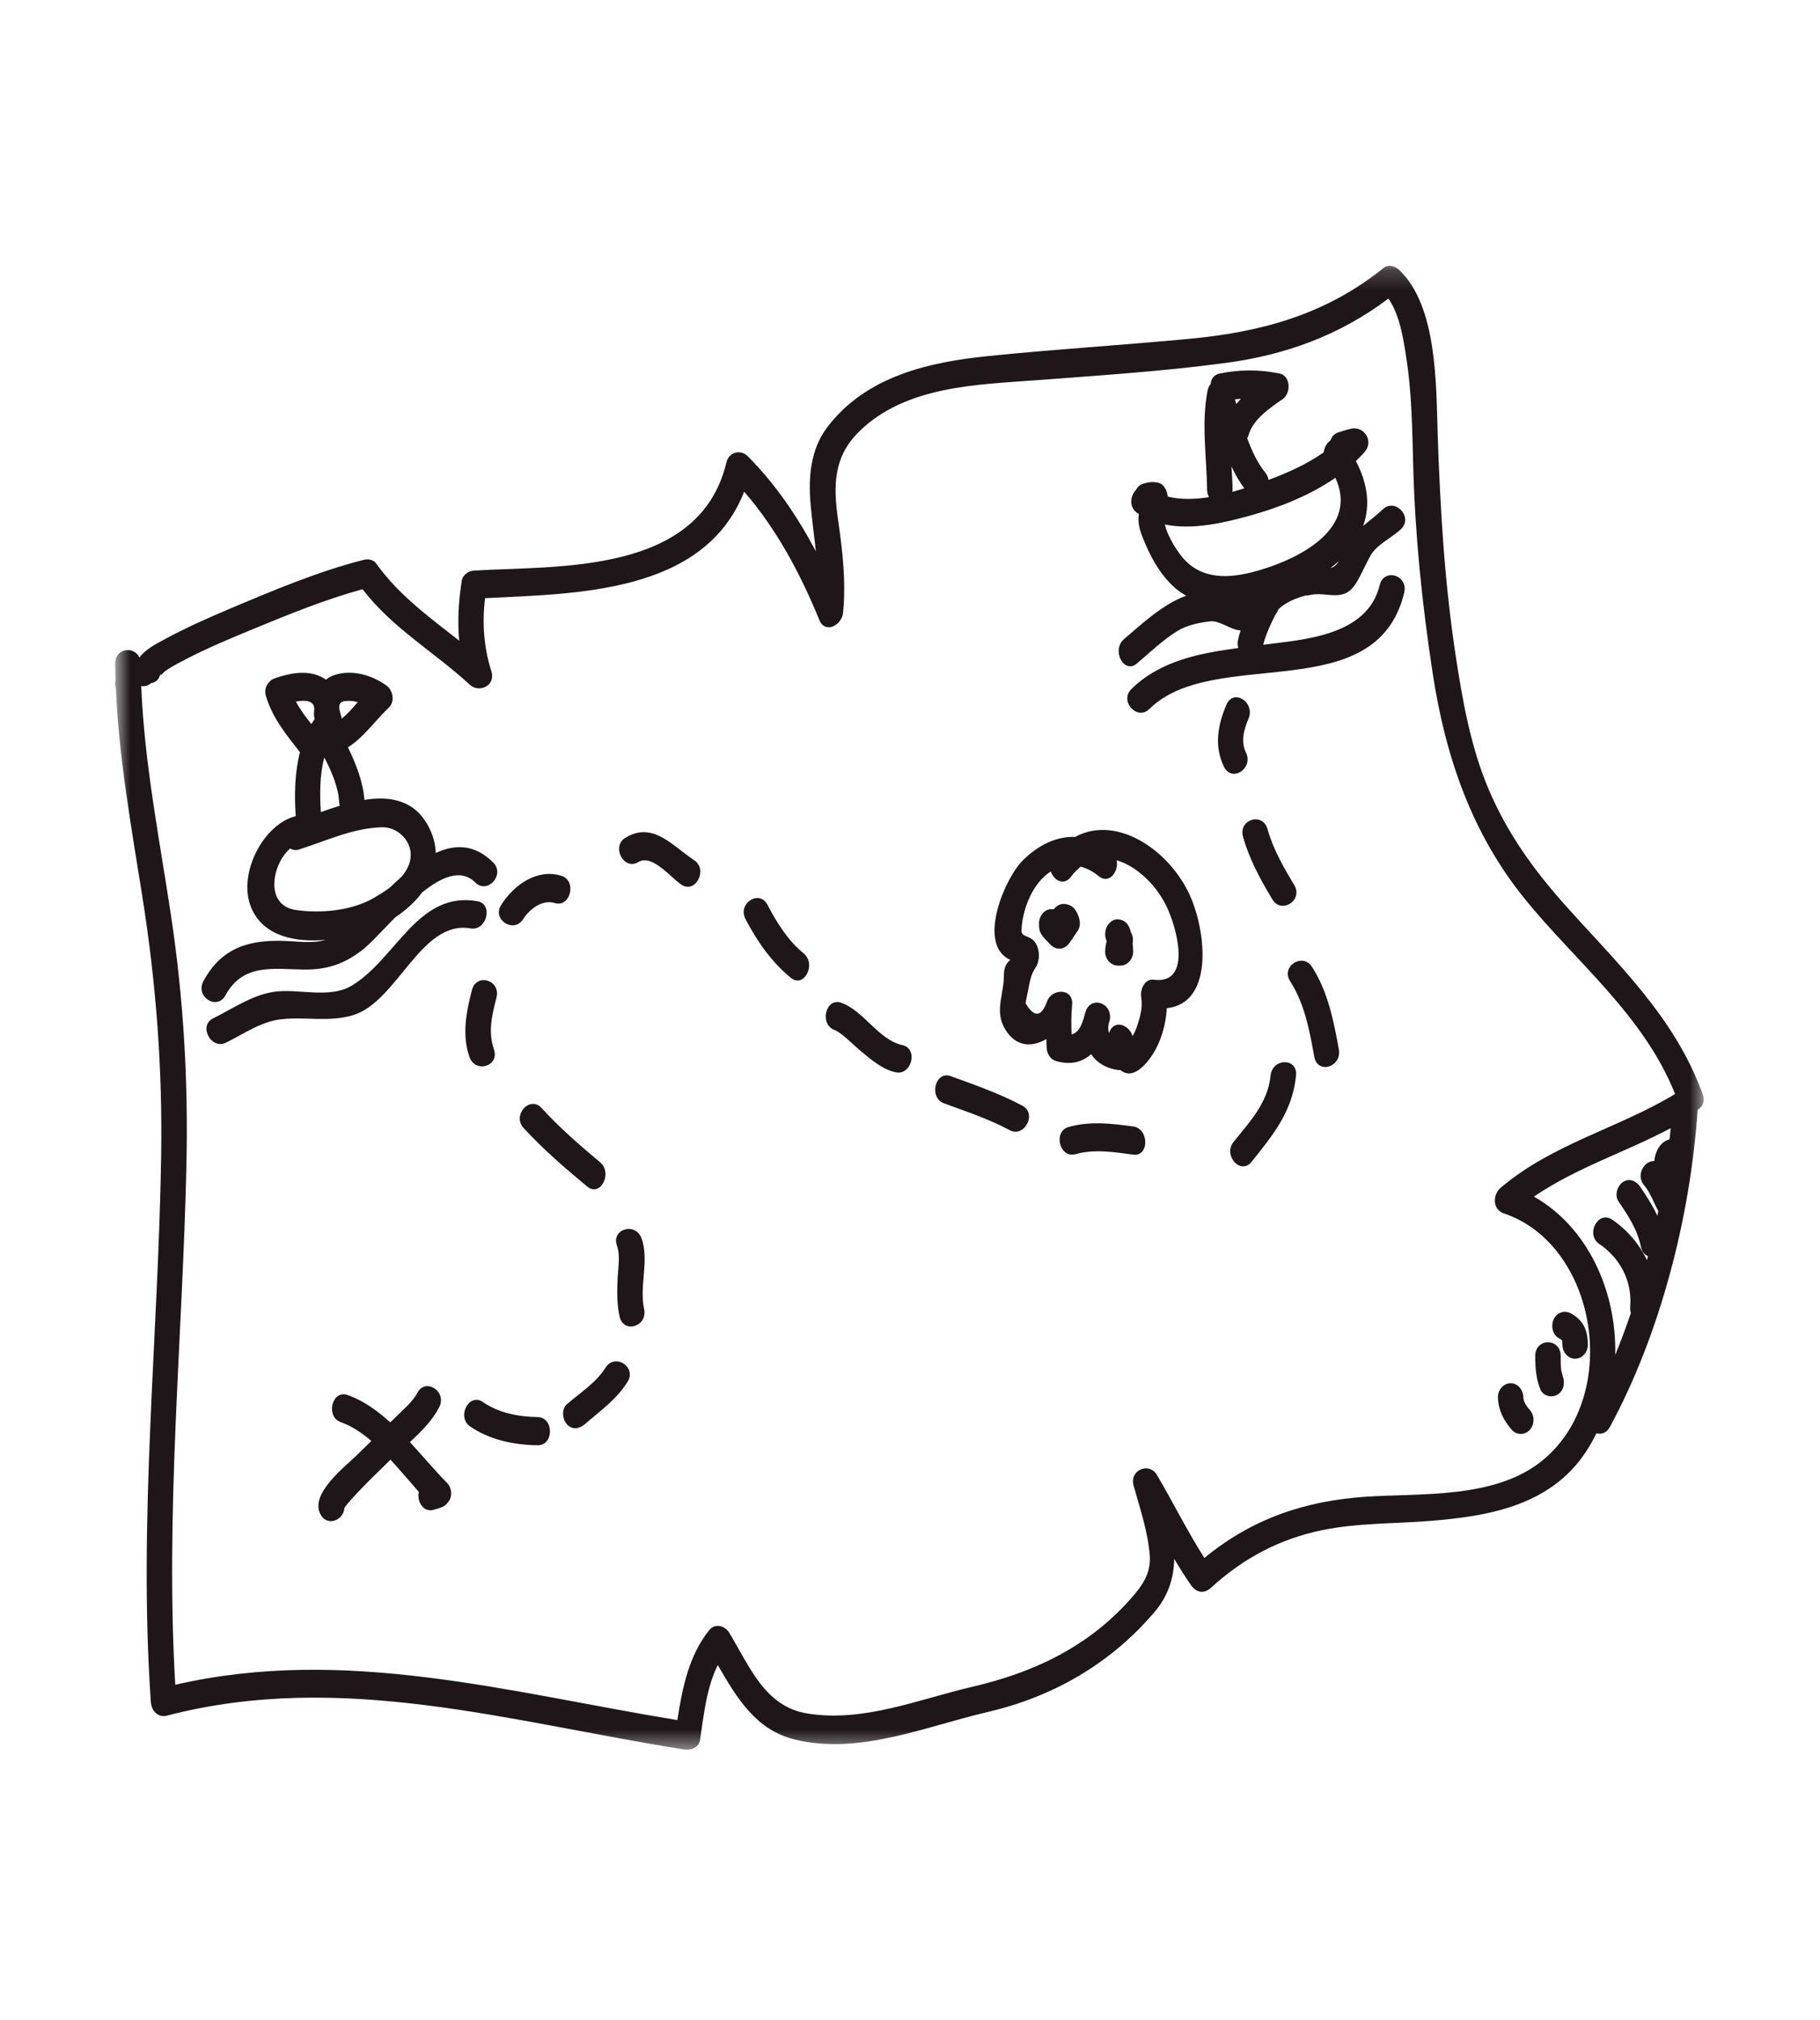 <svg width="91" height="101" viewBox="0 0 91 101" fill="none" xmlns="http://www.w3.org/2000/svg">
<mask id="mask0_304_29" style="mask-type:luminance" maskUnits="userSpaceOnUse" x="5" y="13" width="81" height="75">
<path d="M5.748 13.197H85.282V87.533H5.748V13.197Z" fill="white"/>
</mask>
<g mask="url(#mask0_304_29)">
<path d="M82.87 60.794C82.632 60.291 82.332 59.822 82.02 59.358C81.813 59.051 81.475 58.894 81.149 59.106C80.875 59.282 80.712 59.763 80.921 60.071C81.399 60.775 81.868 61.474 82.045 62.346C82.096 62.6 82.233 62.746 82.397 62.812C82.381 62.879 82.365 62.946 82.347 63.014C81.956 62.187 81.341 61.483 80.603 60.986C79.9 60.512 79.263 61.732 79.962 62.204C80.975 62.888 81.619 64.021 81.511 65.358C81.504 65.472 81.516 65.571 81.544 65.657C81.301 66.369 81.043 67.071 80.761 67.755C80.837 64.543 79.365 61.34 76.695 59.837C78.825 58.385 81.278 57.614 83.535 56.414C83.519 56.599 83.496 56.785 83.475 56.972C83.024 57.096 82.764 57.549 82.713 58.061C82.224 58.032 81.766 58.754 82.208 59.271C82.514 59.631 82.683 60.135 82.915 60.559C82.9 60.637 82.886 60.715 82.87 60.794ZM77.179 72.984C74.818 74.964 71.101 74.658 68.3 74.844C65.271 75.047 62.623 75.926 60.219 77.907C59.366 76.566 58.653 75.124 57.843 73.749C57.461 73.1 56.457 73.501 56.681 74.294C56.997 75.422 57.393 76.585 57.487 77.771C57.563 78.724 57.052 79.368 56.483 80.005C54.329 82.412 51.591 83.654 48.638 84.342C45.921 84.974 43.17 86.142 40.359 85.681C38.275 85.338 37.53 83.433 36.466 81.651C36.252 81.29 35.754 81.153 35.467 81.509C34.444 82.778 34.12 84.385 33.868 86.013C25.454 84.633 17.248 82.289 8.763 84.247C8.257 75.606 9.125 66.962 9.32 58.322C9.416 54.118 9.186 50.048 8.568 45.899C7.995 42.052 7.218 38.211 7.062 34.306C7.241 34.339 7.42 34.28 7.556 34.158C7.776 34.131 7.971 33.979 8.027 33.657C7.984 33.903 8.106 33.652 8.364 33.484C8.685 33.275 9.025 33.102 9.363 32.928C10.417 32.385 11.51 31.929 12.6 31.479C14.405 30.732 16.249 29.98 18.125 29.464C19.644 31.435 21.721 32.606 23.506 34.252C23.949 34.66 24.802 34.294 24.568 33.567C24.185 32.36 24.107 31.152 24.25 29.912C28.732 29.676 35.196 29.719 37.208 24.586C38.817 26.439 40.007 28.658 40.967 31.004C41.258 31.718 42.091 31.261 42.152 30.648C42.305 29.093 42.133 27.592 41.911 26.057C41.651 24.256 41.669 22.834 42.983 21.553C45.307 19.292 48.871 19.236 51.788 19.014C54.958 18.773 58.171 18.569 61.325 18.143C64.256 17.749 66.99 16.771 69.422 14.927C69.985 15.75 70.159 16.886 70.313 17.876C70.59 19.635 70.611 21.453 70.659 23.234C70.751 26.752 71.097 30.136 71.626 33.615C72.272 37.879 73.604 41.69 76.228 44.935C78.77 48.083 82.177 50.748 83.754 54.706C80.914 56.423 77.64 57.185 75.041 59.388C74.617 59.747 74.622 60.484 75.194 60.677C79.825 62.229 81.092 69.708 77.179 72.984ZM85.138 54.729C83.749 50.855 80.827 48.141 78.247 45.248C76.699 43.513 75.376 41.689 74.433 39.471C73.544 37.382 73.128 35.057 72.785 32.794C72.225 29.106 72.017 25.534 71.887 21.809C71.802 19.276 71.882 15.322 69.96 13.5C69.758 13.309 69.429 13.195 69.188 13.391C66.285 15.742 63.032 16.605 59.5 16.94C56.137 17.259 52.763 17.461 49.401 17.806C46.511 18.103 43.306 18.781 41.35 21.383C40.53 22.473 40.409 23.857 40.53 25.216C40.601 26.015 40.709 26.794 40.796 27.572C39.867 25.816 38.758 24.189 37.385 22.812C37.039 22.465 36.448 22.589 36.321 23.124C34.972 28.776 27.819 28.276 23.702 28.532C23.438 28.549 23.139 28.733 23.087 29.049C22.927 30.056 22.87 31.053 22.961 32.039C21.481 30.869 19.953 29.783 18.808 28.175C18.668 27.977 18.392 27.941 18.188 27.994C15.897 28.578 13.653 29.527 11.459 30.453C10.349 30.923 9.241 31.417 8.172 32C7.815 32.196 7.262 32.469 6.976 32.88H6.97C6.713 32.296 5.753 32.396 5.76 33.188C5.762 33.465 5.769 33.739 5.778 34.016C5.742 34.145 5.751 34.281 5.792 34.405C5.941 37.894 6.565 41.347 7.109 44.78C7.8 49.129 8.127 53.366 8.058 57.784C7.916 66.895 6.908 75.995 7.542 85.11C7.575 85.576 7.922 85.902 8.346 85.791C17.092 83.51 25.556 86.123 34.222 87.484C34.535 87.533 34.942 87.405 35.004 86.993C35.19 85.752 35.33 84.378 35.889 83.26C36.865 84.951 37.808 86.513 39.747 86.986C42.969 87.772 46.275 86.331 49.395 85.606C52.585 84.862 55.494 83.241 57.736 80.597C58.433 79.773 58.692 78.879 58.711 77.951C58.976 78.396 59.251 78.836 59.544 79.259C59.811 79.641 60.198 79.716 60.543 79.402C62.185 77.901 63.995 76.955 66.082 76.521C67.859 76.152 69.701 76.198 71.499 76.054C74.325 75.827 77.481 75.33 79.277 72.625C79.482 72.318 79.661 71.998 79.822 71.672C80.062 71.737 80.329 71.661 80.493 71.356C83.006 66.718 84.514 60.885 84.884 55.488C85.118 55.356 85.265 55.088 85.138 54.729Z" fill="#1E1619"/>
</g>
<path d="M22.37 74.171C21.751 73.545 21.139 72.811 20.493 72.111C21.062 71.59 21.621 71.025 21.96 70.371C22.37 69.579 21.27 68.869 20.862 69.657C20.626 70.114 20.098 70.544 19.731 70.914C19.658 70.985 19.584 71.055 19.512 71.126C18.861 70.533 18.162 70.035 17.381 69.757C16.598 69.478 16.264 70.841 17.044 71.118C17.585 71.309 18.09 71.645 18.568 72.055C18.315 72.3 18.062 72.545 17.811 72.794C17.272 73.326 15.462 74.706 16.027 75.731C16.38 76.375 17.196 75.995 17.219 75.403C17.236 75.376 17.26 75.344 17.298 75.296C17.483 75.053 17.694 74.834 17.901 74.613C18.406 74.077 18.936 73.568 19.46 73.056C19.482 73.036 19.505 73.015 19.527 72.993C20.018 73.525 20.487 74.09 20.942 74.602C20.833 75.069 21.162 75.666 21.707 75.491C22.049 75.382 22.252 75.373 22.468 75.026C22.625 74.776 22.568 74.372 22.37 74.171Z" fill="#1E1619"/>
<path d="M26.882 70.861C25.942 70.846 24.96 70.669 24.149 70.111C23.451 69.628 22.814 70.848 23.507 71.329C24.502 72.016 25.726 72.253 26.882 72.271C27.704 72.284 27.702 70.875 26.882 70.861Z" fill="#1E1619"/>
<path d="M30.278 68.388C29.791 69.161 28.999 69.647 28.342 70.22C28.068 70.458 28.118 70.971 28.342 71.218C28.608 71.514 28.968 71.455 29.241 71.218C30.006 70.551 30.809 70.001 31.376 69.1C31.848 68.352 30.745 67.648 30.278 68.388Z" fill="#1E1619"/>
<path d="M32.078 61.925C31.776 61.091 30.545 61.454 30.85 62.3C31.021 62.776 30.905 63.409 30.882 63.907C30.853 64.549 30.839 65.198 30.978 65.828C31.171 66.71 32.398 66.336 32.205 65.453C31.956 64.32 32.472 63.018 32.078 61.925Z" fill="#1E1619"/>
<path d="M30.003 58.117C28.986 57.27 27.985 56.397 27.077 55.406C26.493 54.767 25.593 55.765 26.178 56.403C27.163 57.478 28.257 58.416 29.361 59.334C30.017 59.883 30.651 58.657 30.003 58.117Z" fill="#1E1619"/>
<path d="M23.596 49.509C23.313 50.616 23.089 51.733 23.47 52.846C23.758 53.689 24.988 53.323 24.696 52.472C24.394 51.584 24.598 50.763 24.824 49.885C25.049 49.007 23.821 48.635 23.596 49.509Z" fill="#1E1619"/>
<path d="M28.071 43.795C26.89 43.426 25.728 44.204 25.061 45.248C24.584 45.992 25.689 46.696 26.159 45.96C26.495 45.436 27.134 44.969 27.731 45.155C28.523 45.404 28.858 44.041 28.071 43.795Z" fill="#1E1619"/>
<path d="M34.712 43.02C33.607 42.281 32.64 41.061 31.27 41.892C30.549 42.327 31.191 43.547 31.913 43.109C32.606 42.687 33.514 43.868 34.069 44.238C34.772 44.709 35.412 43.488 34.712 43.02Z" fill="#1E1619"/>
<path d="M40.183 47.675C39.408 47.041 38.852 46.163 38.376 45.248C37.965 44.461 36.865 45.172 37.276 45.96C37.87 47.098 38.581 48.109 39.541 48.895C40.201 49.436 40.834 48.211 40.183 47.675Z" fill="#1E1619"/>
<path d="M45.12 52.26C43.923 52.001 43.206 50.557 42.067 50.144C41.285 49.861 40.952 51.224 41.728 51.506C42.062 51.626 42.653 52.234 43.02 52.544C43.542 52.98 44.127 53.48 44.782 53.62C45.583 53.795 45.926 52.436 45.12 52.26Z" fill="#1E1619"/>
<path d="M51.126 55.294C49.972 54.676 48.75 54.258 47.538 53.813C46.757 53.527 46.424 54.889 47.201 55.173C48.307 55.581 49.431 55.949 50.483 56.514C51.219 56.908 51.863 55.691 51.126 55.294Z" fill="#1E1619"/>
<path d="M56.658 56.328C55.584 56.18 54.498 56.055 53.434 56.353C52.64 56.576 52.977 57.937 53.773 57.714C54.713 57.449 55.71 57.609 56.658 57.738C57.471 57.85 57.461 56.437 56.658 56.328Z" fill="#1E1619"/>
<path d="M63.529 53.788C63.389 55.167 62.465 56.115 61.68 57.099C61.138 57.777 62.035 58.779 62.579 58.096C63.63 56.78 64.616 55.609 64.802 53.788C64.893 52.885 63.619 52.895 63.529 53.788Z" fill="#1E1619"/>
<path d="M66.942 52.472C66.68 51.024 66.388 49.577 65.605 48.353C65.134 47.616 64.031 48.32 64.507 49.065C65.23 50.195 65.474 51.512 65.714 52.846C65.876 53.738 67.102 53.36 66.942 52.472Z" fill="#1E1619"/>
<path d="M64.713 44.261C64.191 43.385 63.661 42.478 63.379 41.467C63.139 40.6 61.91 40.969 62.152 41.841C62.467 42.973 63.028 43.991 63.617 44.972C64.067 45.727 65.169 45.021 64.713 44.261Z" fill="#1E1619"/>
<path d="M61.325 35.23C60.889 36.244 60.696 37.31 61.198 38.341C61.589 39.143 62.688 38.429 62.298 37.63C62.028 37.079 62.196 36.476 62.424 35.942C62.777 35.127 61.68 34.41 61.325 35.23Z" fill="#1E1619"/>
<path d="M59.296 28.062C58.951 27.726 58.395 26.89 58.243 26.226C59.625 26.511 61.185 26.148 62.467 25.793C63.891 25.401 65.455 24.803 66.769 23.891C67.92 26.384 65.093 27.882 63.017 28.5C61.763 28.871 60.343 29.087 59.296 28.062ZM62.213 24.418C62.022 24.479 61.825 24.54 61.62 24.597C61.624 24.563 61.629 24.53 61.628 24.494C61.624 24.106 61.6 23.716 61.573 23.327C61.758 23.717 61.967 24.084 62.213 24.418ZM62.044 19.941C61.965 20.029 61.889 20.116 61.816 20.208C61.793 20.13 61.768 20.05 61.744 19.974C61.844 19.96 61.944 19.951 62.044 19.941ZM66.523 28.404C66.667 28.295 66.807 28.181 66.94 28.06C66.84 28.228 66.712 28.361 66.523 28.404ZM68.984 29.262C68.364 31.822 65.131 31.983 63.161 32.241C63.242 31.91 63.368 31.595 63.506 31.287C63.584 31.111 63.67 30.939 63.757 30.767C63.793 30.697 64.01 30.385 63.852 30.583C63.884 30.543 63.91 30.5 63.932 30.458C64.262 30.128 64.831 29.894 65.288 29.775C65.347 29.779 65.407 29.776 65.464 29.762C66.343 29.541 67.179 30.192 67.809 29.152C68.071 28.719 68.27 28.247 68.513 27.801C68.819 27.238 69.593 26.89 70.048 26.461C70.674 25.87 69.769 24.878 69.148 25.464C68.817 25.777 68.476 26.025 68.158 26.301C68.554 25.186 68.333 24.08 67.794 23.056C67.944 22.91 68.09 22.763 68.227 22.608C68.707 22.06 68.208 21.328 67.607 21.429C67.371 21.468 67.175 21.549 66.946 21.612C66.717 21.676 66.585 21.833 66.527 22.021C66.349 22.143 66.212 22.368 66.187 22.618C65.34 23.217 64.37 23.648 63.424 23.999C63.409 23.873 63.358 23.745 63.262 23.629C62.874 23.155 62.596 22.552 62.361 21.917C62.388 21.865 62.415 21.811 62.433 21.745C62.651 20.965 63.535 20.368 64.127 19.964C64.561 19.668 64.543 18.792 63.973 18.677C62.978 18.473 61.985 18.473 60.988 18.677C60.692 18.737 60.554 18.957 60.532 19.205C60.46 19.286 60.405 19.394 60.378 19.535C60.061 21.184 60.333 22.83 60.355 24.494C60.359 24.64 60.395 24.759 60.45 24.859C59.743 24.972 59.027 24.996 58.384 24.829C58.379 24.764 58.37 24.698 58.35 24.628C58.284 24.409 58.125 24.178 57.904 24.136C57.631 24.082 57.455 24.105 57.181 24.182C56.994 24.233 56.876 24.351 56.806 24.49C56.515 24.774 56.432 25.357 56.865 25.654C56.889 25.671 56.916 25.684 56.94 25.7L56.94 25.706C56.881 26.134 56.978 26.482 57.131 26.869C57.491 27.779 57.927 28.601 58.604 29.264C58.826 29.482 59.066 29.654 59.315 29.79C58.151 30.194 57.06 31.231 56.201 31.959C55.56 32.505 56.193 33.731 56.845 33.178C57.497 32.624 58.118 32.025 58.836 31.573C59.338 31.257 59.932 31.142 60.495 31.072C60.991 31.01 61.518 31.503 62.03 31.525C61.978 31.687 61.93 31.849 61.898 32.013C61.869 32.16 61.881 32.289 61.916 32.404C60.014 32.661 58.022 33.027 56.569 34.456C55.956 35.061 56.858 36.055 57.468 35.452C60.735 32.244 68.802 35.458 70.21 29.637C70.424 28.758 69.197 28.383 68.984 29.262Z" fill="#1E1619"/>
<path d="M57.677 48.991C57.233 48.933 56.993 49.482 57.062 49.885C57.146 50.371 57.006 50.84 56.862 51.293C56.805 51.473 56.721 51.646 56.63 51.811C56.474 51.272 55.737 50.948 55.473 51.598L55.452 51.657C55.39 51.48 55.401 51.264 55.489 51.013C55.648 50.127 54.501 49.758 54.264 50.638C54.134 51.112 53.999 51.625 53.579 51.724C53.563 51.235 53.554 50.755 53.605 50.26C53.691 49.402 52.6 49.404 52.354 50.073C52.072 50.866 51.712 50.899 51.276 50.165C51.318 49.961 51.359 49.755 51.399 49.548C51.489 49.101 51.527 48.765 51.784 48.374C52.054 47.956 51.984 47.211 51.569 46.942C51.346 46.798 51.066 46.798 51.075 46.537C51.099 45.756 51.38 44.911 51.807 44.299C52.025 43.99 52.272 43.749 52.537 43.579C52.691 44.026 53.198 44.311 53.545 43.846C53.7 43.638 53.864 43.472 54.036 43.337C54.343 43.419 54.647 43.576 54.938 43.815C55.455 44.24 55.952 43.58 55.831 43.018C56.904 43.328 57.923 44.378 58.403 45.488C58.914 46.666 59.536 49.231 57.677 48.991ZM59.598 45.017C58.646 42.612 55.883 40.682 53.755 41.852C52.837 41.813 51.927 42.242 51.14 43.024C50.248 43.91 48.945 46.999 50.333 47.901C50.416 47.956 50.478 47.983 50.525 47.999C50.475 48.027 50.41 48.083 50.335 48.197C50.142 48.494 50.212 48.846 50.173 49.174C50.071 50.012 49.794 50.693 50.255 51.464C50.801 52.375 51.615 52.37 52.316 51.958C52.321 52.097 52.327 52.236 52.332 52.377C52.342 52.689 52.518 52.974 52.8 53.058C53.53 53.271 54.111 53.111 54.557 52.715C54.836 53.132 55.277 53.417 55.894 53.506C55.938 53.512 55.977 53.511 56.017 53.504C56.3 53.744 56.67 53.766 57.121 53.35C57.849 52.678 58.286 51.51 58.339 50.414C60.578 50.184 60.354 46.927 59.598 45.017Z" fill="#1E1619"/>
<path d="M53.739 45.466C53.605 45.288 53.404 45.215 53.201 45.202C52.996 45.189 52.814 45.309 52.679 45.474C52.647 45.47 52.616 45.465 52.586 45.464C52.24 45.445 51.95 45.796 51.95 46.17C51.95 46.342 51.953 46.508 52.037 46.665C52.15 46.879 52.361 47.059 52.518 47.231C52.636 47.363 52.8 47.438 52.968 47.438C53.211 47.438 53.378 47.294 53.517 47.089C53.642 46.905 53.765 46.722 53.889 46.539C54.107 46.218 53.944 45.736 53.739 45.466Z" fill="#1E1619"/>
<path d="M56.63 47.179C56.669 46.982 56.643 46.78 56.544 46.618C56.465 46.271 56.285 46 55.9 45.971C55.673 45.953 55.467 46.121 55.352 46.32C55.279 46.442 55.26 46.592 55.258 46.733C55.258 46.848 55.286 46.957 55.332 47.053L55.333 47.065C55.29 47.231 55.264 47.402 55.258 47.579C55.246 47.963 55.556 48.286 55.894 48.286H56.021C56.365 48.286 56.662 47.963 56.658 47.579C56.657 47.445 56.646 47.312 56.63 47.179Z" fill="#1E1619"/>
<path d="M14.782 45.502C13.197 45.263 13.616 43.181 14.511 42.429C14.634 42.505 14.787 42.533 14.963 42.475C16.328 42.039 17.664 41.401 19.102 41.368C19.999 41.347 20.836 42.273 20.431 43.273C20.346 43.483 20.224 43.67 20.081 43.84C19.883 44.015 19.69 44.196 19.502 44.377C19.234 44.577 18.95 44.75 18.69 44.902C17.578 45.547 16.013 45.688 14.782 45.502ZM14.795 35.082C15.274 34.994 15.775 35.021 15.707 35.54C15.69 35.685 15.696 35.825 15.732 35.955C15.675 36.038 15.621 36.122 15.568 36.207C15.285 35.853 15.007 35.484 14.795 35.082ZM16.218 37.877C16.584 38.592 16.918 39.363 16.957 40.101C16.961 40.171 16.973 40.232 16.991 40.291C16.668 40.388 16.349 40.499 16.042 40.609C15.988 39.751 15.978 38.737 16.218 37.877ZM17.23 35.062C17.451 35.028 17.673 35.051 17.886 35.11C17.634 35.408 17.376 35.703 17.084 35.936C17.079 35.898 17.074 35.862 17.062 35.822C16.957 35.467 16.847 35.117 17.23 35.062ZM24.66 43.13C23.728 42.199 22.741 42.211 21.788 42.653C21.776 42.224 21.663 41.778 21.421 41.321C20.722 40.001 19.505 39.796 18.222 39.998C18.152 39.094 17.802 38.204 17.398 37.369C18.186 36.871 18.746 36.047 19.443 35.38C19.767 35.071 19.639 34.501 19.315 34.273C18.587 33.757 17.65 33.49 16.8 33.73C16.603 33.786 16.438 33.875 16.297 33.988C16.218 33.93 16.129 33.876 16.03 33.831C15.317 33.496 14.445 33.666 13.735 33.92C13.415 34.033 13.18 34.41 13.291 34.786C13.611 35.891 14.324 36.751 14.998 37.614C14.735 38.643 14.713 39.764 14.786 40.812C13.16 41.212 11.851 43.73 12.569 45.407C13.183 46.837 14.782 47.127 16.285 46.998C15.624 47.194 14.816 47.069 14.177 47.049C12.485 46.999 11.087 47.363 10.173 49.059C9.75 49.842 10.852 50.55 11.273 49.771C12.143 48.153 13.703 48.465 15.173 48.483C16.307 48.498 17.171 48.232 18.099 47.518C18.5 47.211 19.09 46.556 19.756 45.876C20.27 45.535 20.749 45.109 21.113 44.619C22.078 43.849 23.05 43.418 23.761 44.127C24.368 44.735 25.271 43.741 24.66 43.13Z" fill="#1E1619"/>
<path d="M23.87 45.065C20.888 44.545 19.826 47.922 17.607 49.275C16.447 49.982 14.866 49.391 13.614 49.609C12.54 49.797 11.636 50.438 10.656 50.922C9.907 51.29 10.555 52.506 11.298 52.139C12.226 51.681 13.063 51.071 14.095 50.964C15.291 50.837 16.458 51.12 17.638 50.768C19.879 50.103 21.031 45.99 23.532 46.425C24.334 46.566 24.679 45.206 23.87 45.065Z" fill="#1E1619"/>
<path d="M76.491 70.502C76.365 70.359 76.327 70.312 76.239 70.143C76.221 70.106 76.213 70.085 76.21 70.08C76.201 70.053 76.192 70.027 76.186 69.999C76.179 69.975 76.175 69.951 76.171 69.927C76.171 69.916 76.171 69.903 76.168 69.873C76.159 69.488 75.886 69.168 75.533 69.168C75.194 69.168 74.886 69.488 74.896 69.873C74.912 70.514 75.196 71.049 75.591 71.5C75.833 71.776 76.249 71.769 76.491 71.5C76.739 71.226 76.733 70.778 76.491 70.502Z" fill="#1E1619"/>
<path d="M78.117 68.764C78.161 68.869 78.086 68.632 78.088 68.641C78.059 68.523 78.061 68.507 78.052 68.421C78.034 68.215 78.035 68.009 78.035 67.804C78.034 66.894 76.762 66.894 76.762 67.804C76.762 68.382 76.8 68.942 77.019 69.476C77.163 69.827 77.613 69.91 77.889 69.729C78.21 69.521 78.263 69.115 78.117 68.764Z" fill="#1E1619"/>
<path d="M79.178 66.272C79.032 66.013 78.811 65.826 78.568 65.689C78.26 65.515 77.881 65.596 77.698 65.942C77.53 66.26 77.617 66.733 77.926 66.908C77.984 66.941 78.041 66.977 78.096 67.017L78.11 67.068L78.115 67.082C78.119 67.135 78.119 67.186 78.12 67.24C78.124 67.624 78.405 67.944 78.756 67.944C79.099 67.944 79.397 67.624 79.392 67.24C79.389 66.904 79.342 66.561 79.178 66.272Z" fill="#1E1619"/>
</svg>
